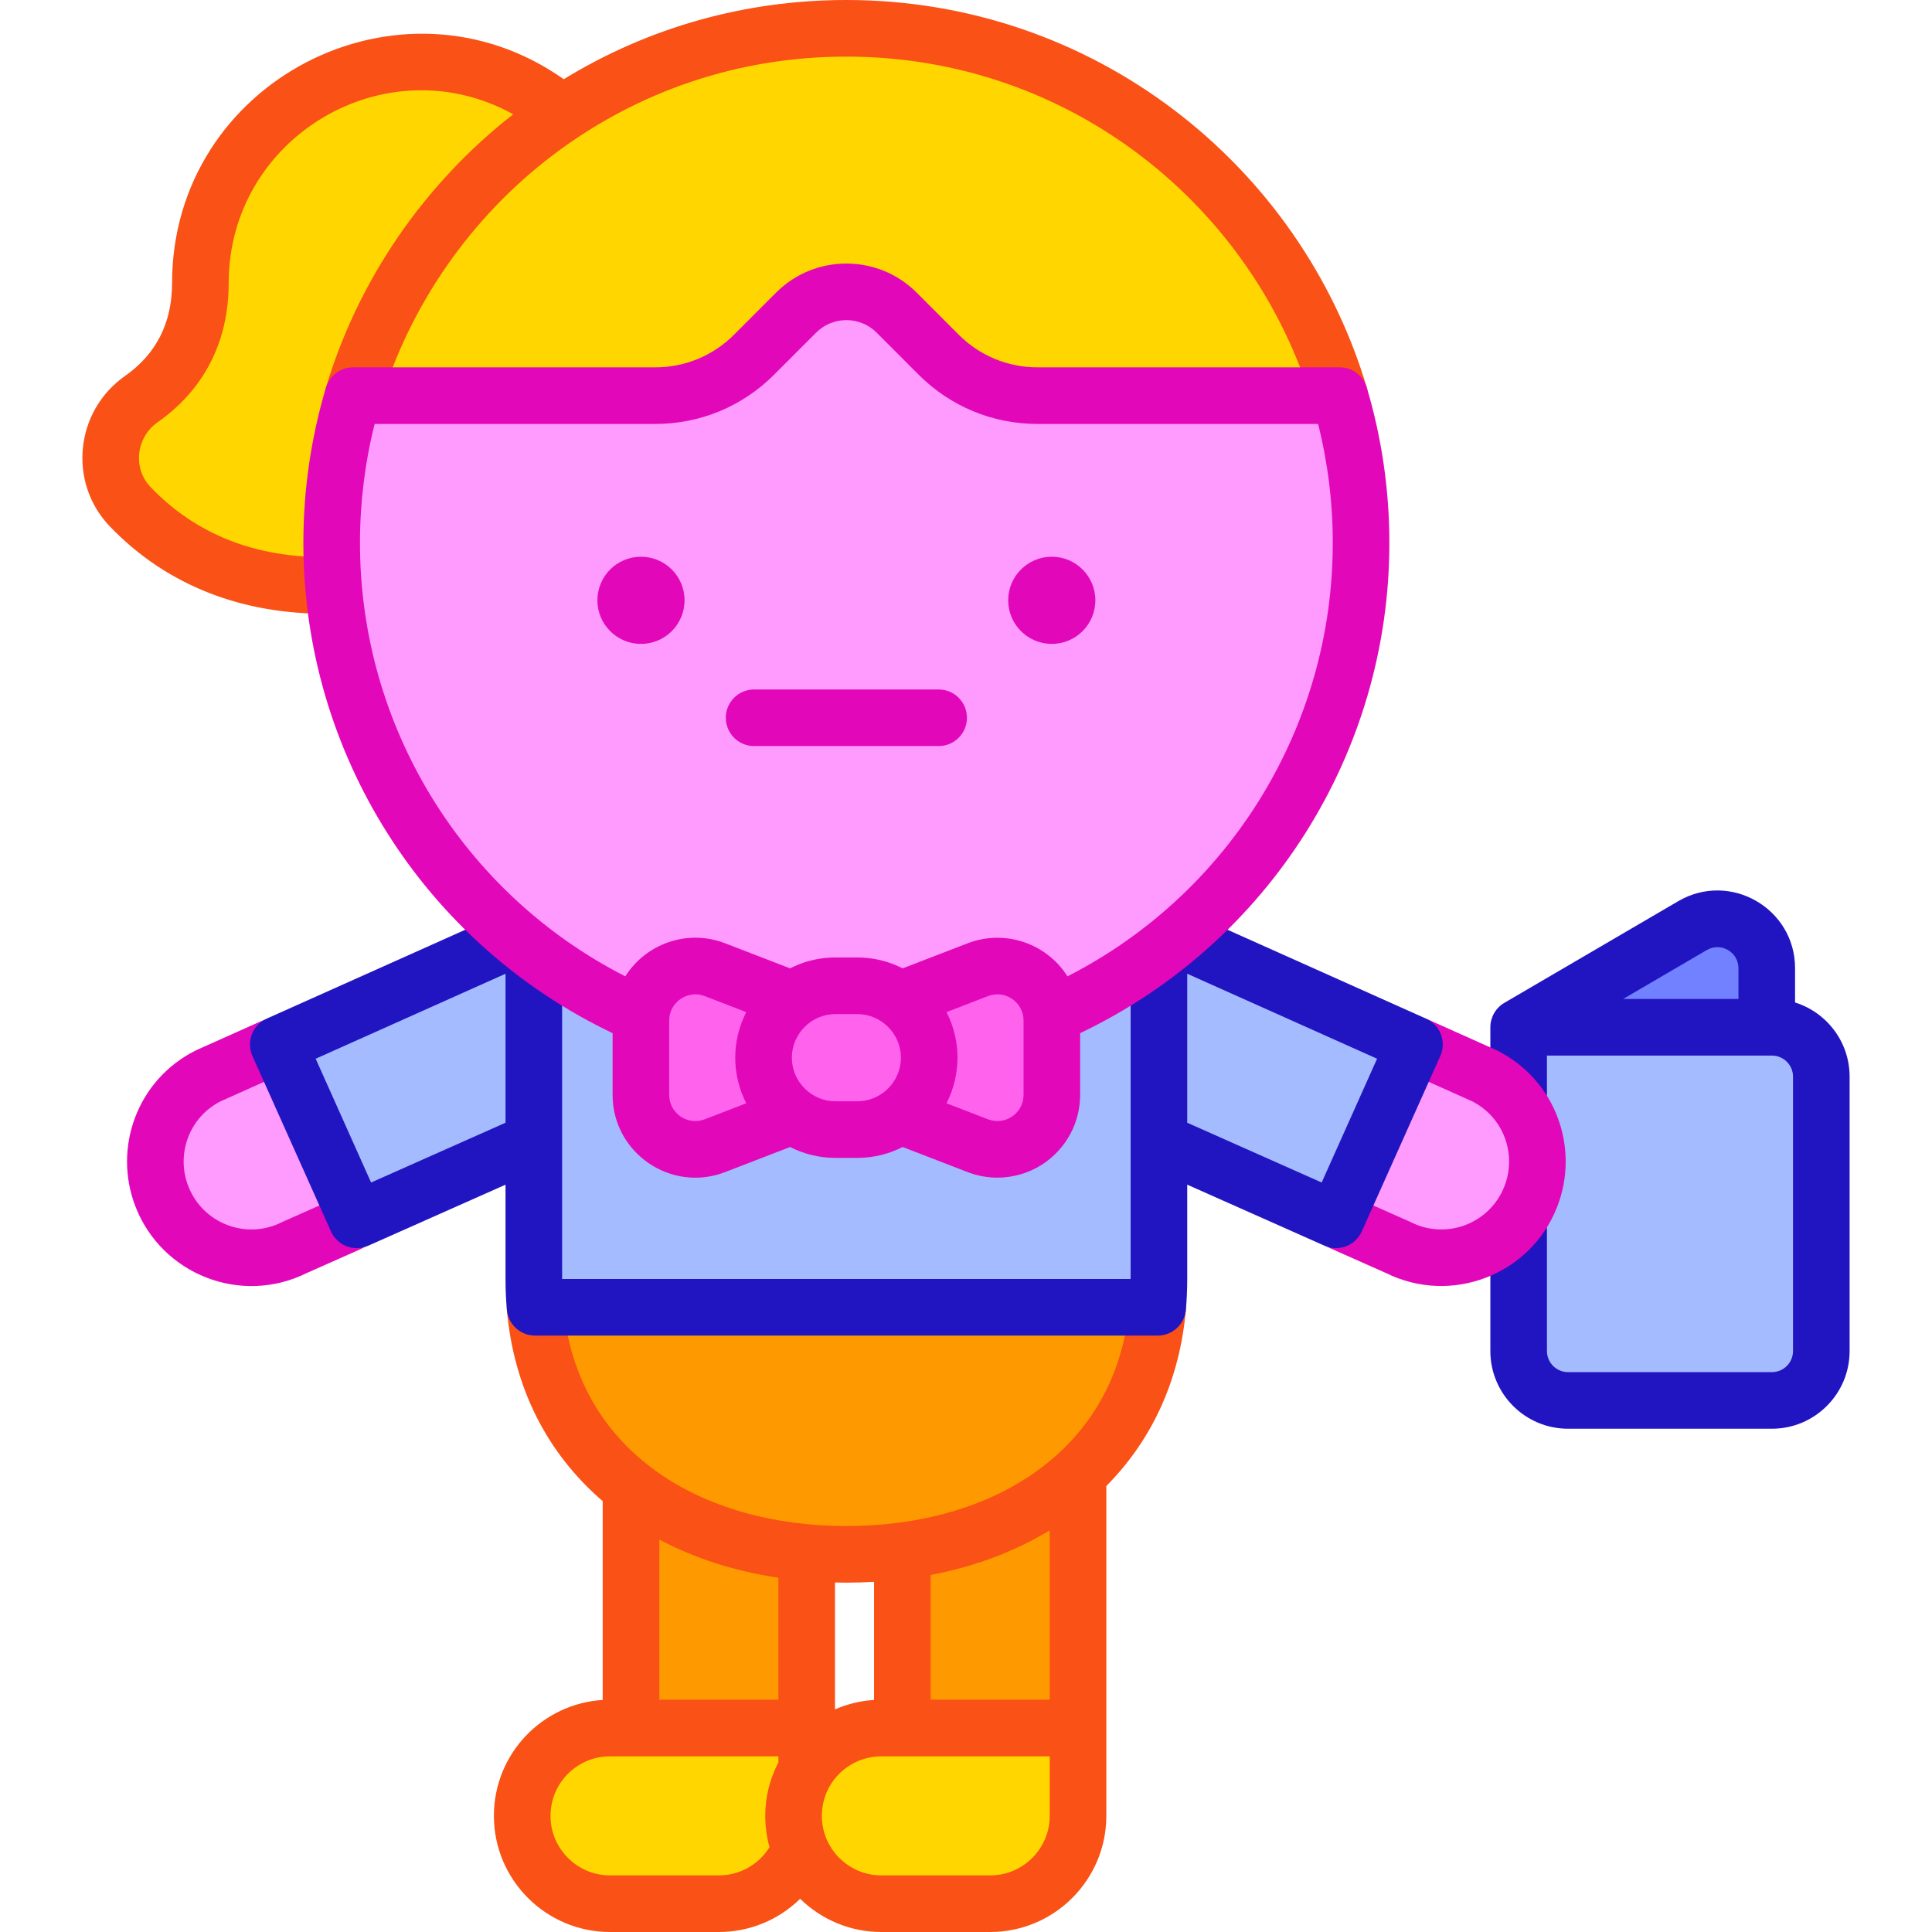 <svg id="Capa_1" enable-background="new 0 0 512 512" height="512" viewBox="0 0 512 512" width="512" xmlns="http://www.w3.org/2000/svg"><g><path d="m468.211 256.594c0-10.101-10.963-16.391-19.683-11.292l-46.071 26.936h65.754z" fill="#7181ff"/><path d="m469.585 272.237h-67.128v20.519c3.201 4.356 4.967 9.652 4.967 15.1 0 3.076-.561 6.213-1.744 9.239-.835 2.142-1.928 4.101-3.223 5.862v35.088c0 7.224 5.856 13.081 13.081 13.081h54.047c7.224 0 13.081-5.857 13.081-13.081v-72.727c-.001-7.224-5.857-13.081-13.081-13.081z" fill="#a4bcff"/><path d="m475.711 265.669v-9.075c0-15.889-17.235-25.797-30.969-17.768l-46.071 26.937c-2.323 1.346-3.714 3.873-3.714 6.475v17.519c0 4.143 3.358 7.5 7.5 7.5s7.5-3.357 7.5-7.5v-10.019h59.628c3.077 0 5.581 2.503 5.581 5.581v72.727c0 3.077-2.503 5.581-5.581 5.581h-54.047c-3.077 0-5.581-2.504-5.581-5.581v-32.087c0-4.142-3.358-7.5-7.5-7.5s-7.5 3.358-7.5 7.5v32.087c0 11.349 9.232 20.581 20.581 20.581h54.047c11.348 0 20.581-9.232 20.581-20.581v-72.727c-.001-9.216-6.089-17.036-14.455-19.65zm-45.567-.931 22.169-12.962c3.726-2.178 8.397.509 8.397 4.818v8.144z" fill="#2115c2"/><path d="m407.423 307.857c0 3.076-.561 6.213-1.744 9.239-5.451 13.979-21.745 20.242-35.152 13.498l-16.484-7.325 20.803-46.475 18.548 8.307c8.829 4.428 14.029 13.377 14.029 22.756z" fill="#ff9bff"/><g><path d="m367.328 337.379-14.812-6.582c-3.786-1.682-5.49-6.114-3.809-9.899 1.683-3.785 6.117-5.489 9.899-3.808l14.965 6.65c.109.049.218.1.325.154 9.457 4.758 20.939.366 24.795-9.522 3.285-8.41-.141-18.206-8.526-22.499l-17.501-7.838c-3.78-1.693-5.473-6.13-3.779-9.91 1.693-3.78 6.128-5.473 9.91-3.78l17.664 7.911c.1.045.2.092.298.141 15.592 7.822 21.961 25.93 15.908 41.428-7.063 18.115-28.136 26.081-45.337 17.554z" fill="#e207b9"/></g><path d="m87.897 143.9c0-13.568 1.984-26.675 5.672-39.05 9.229-30.94 29.141-57.269 55.455-74.715-9.493-7.943-21.514-12.957-34.644-13.563-33.572-1.549-61.278 25.211-61.278 58.442 0 15.75-7.732 25.2-15.65 30.749-9.472 6.637-10.932 20.206-2.925 28.552 10.354 10.791 27.368 21.509 53.83 20.781-.3-3.693-.46-7.425-.46-11.196z" fill="#ffd600"/><path d="m355.026 104.85h-80.085c-9.81 0-19.219-3.898-26.164-10.832l-11.173-11.183c-7.355-7.345-19.26-7.345-26.615 0l-11.173 11.183c-6.944 6.934-16.354 10.832-26.164 10.832h-80.083c16.794-56.306 68.961-97.35 130.728-97.35s113.934 41.044 130.729 97.35z" fill="#ffd600"/><path d="m307.127 252.273v50.133l46.916 20.863 20.803-46.475-63.078-28.237c-1.38 1.155-2.785 2.282-4.212 3.381z" fill="#a4bcff"/><path d="m41.171 307.857c0 3.076.561 6.213 1.744 9.239 5.451 13.979 21.745 20.242 35.152 13.498l16.484-7.325-20.803-46.475-18.548 8.306c-8.828 4.429-14.029 13.378-14.029 22.757z" fill="#ff9bff"/><path d="m141.467 252.273v50.133l-46.916 20.863-20.803-46.475 63.078-28.237c1.38 1.155 2.785 2.282 4.212 3.381z" fill="#a4bcff"/><path d="m210.297 481.225c0-.16.012-1.204.04-1.286.1-3.3 1.242-7.343 3.446-10.931v-11.068h-52.119c-7.276 0-13.775 3.339-18.042 8.572v.01c-3.376 4.086-5.069 9.328-5.193 13.417-.027.082-.04 1.126-.04 1.286 0 12.837 10.325 23.275 23.275 23.275h28.834c9.722 0 18.05-5.962 21.536-14.423-1.118-2.731-1.737-5.719-1.737-8.852z" fill="#ffd600"/><path d="m285.69 457.94v23.285c0 12.849-10.426 23.275-23.285 23.275h-28.834c-12.95 0-23.275-10.438-23.275-23.275 0-.16.012-1.204.04-1.286.124-4.088 1.818-9.33 5.193-13.417 0-.01 0-.01 0-.01 4.266-5.233 10.765-8.572 18.042-8.572z" fill="#ffd600"/><g fill="#f90"><path d="m239.131 410.962v46.978h46.56v-67.307c-12.002 11.05-28.235 17.937-46.56 20.329z"/><path d="m167.223 394.267v63.673h46.56v-46.504c-17.947-1.626-34.096-7.454-46.56-17.169z"/><path d="m141.798 346.446c3.708 42.307 39.231 65.475 82.499 65.475s78.792-23.168 82.499-65.475z"/></g><path d="m278.676 269.021c.045.469.075.943.075 1.427v19.706c0 10.137-10.176 17.116-19.633 13.465l-20.657-7.975c-3.159 2.325-7.049 3.716-11.273 3.716h-5.785c-4.224 0-8.113-1.391-11.273-3.716l-20.657 7.975c-9.457 3.651-19.633-3.328-19.633-13.465v-19.706c0-.484.03-.958.075-1.427-10.19-4.436-19.735-10.077-28.451-16.748v86.828c0 2.475.11 4.93.331 7.345h164.999c.22-2.415.331-4.87.331-7.345v-86.828c-8.714 6.67-18.259 12.311-28.449 16.748z" fill="#a4bcff"/><path d="m259.119 256.982-20.657 7.975c4.714 3.47 7.786 9.041 7.786 15.343 0 6.302-3.072 11.873-7.786 15.343l20.657 7.975c9.457 3.651 19.633-3.328 19.633-13.465v-19.706c-.001-10.137-10.176-17.116-19.633-13.465z" fill="#ff63ed"/><path d="m202.346 280.3c0-6.302 3.072-11.873 7.786-15.343l-20.657-7.975c-9.457-3.651-19.633 3.328-19.633 13.465v19.706c0 10.137 10.176 17.116 19.633 13.465l20.657-7.975c-4.714-3.469-7.786-9.04-7.786-15.343z" fill="#ff63ed"/><path d="m227.19 261.242h-5.785c-10.526 0-19.059 8.533-19.059 19.059 0 10.526 8.533 19.059 19.059 19.059h5.785c10.526 0 19.059-8.533 19.059-19.059 0-10.526-8.533-19.059-19.059-19.059z" fill="#ff63ed"/><path d="m355.026 104.85h-80.085c-9.81 0-19.219-3.898-26.164-10.832l-11.173-11.183c-7.355-7.345-19.26-7.345-26.615 0l-11.173 11.183c-6.944 6.934-16.354 10.832-26.164 10.832h-80.083c-3.688 12.375-5.672 25.482-5.672 39.05 0 56.004 33.752 104.113 82.021 125.12.902-9.35 10.552-15.515 19.557-12.038l20.657 7.975s0 0-.001.001c3.159-2.326 7.049-3.716 11.273-3.716h5.785c4.224 0 8.114 1.391 11.273 3.716 0 0 0 0-.001-.001l20.657-7.975c9.005-3.477 18.655 2.688 19.557 12.038 48.269-21.007 82.021-69.116 82.021-125.12.001-13.568-1.983-26.675-5.67-39.05z" fill="#ff9bff"/><circle cx="278.73" cy="159.089" fill="#e207b9" r="11.549"/><g><path d="m248.752 197.717h-48.91c-4.142 0-7.5-3.358-7.5-7.5s3.358-7.5 7.5-7.5h48.91c4.142 0 7.5 3.358 7.5 7.5s-3.358 7.5-7.5 7.5z" fill="#e207b9"/></g><circle cx="169.865" cy="159.089" fill="#e207b9" r="11.549"/><path d="m362.213 102.707c-17.676-59.26-72.602-102.707-137.916-102.707-26.781 0-52.403 7.219-74.895 20.991-43.471-30.633-103.801.65-103.801 54.024 0 10.537-4.19 18.816-12.454 24.607-13.261 9.293-15.197 28.25-4.033 39.886 15.355 16.004 35.693 23.383 57.929 23.116 4.142-.052 7.458-3.451 7.406-7.593s-3.474-7.448-7.593-7.406c-19.113.238-34.912-5.988-46.918-18.502-4.895-5.103-3.808-13.276 1.817-17.217 12.329-8.64 18.846-21.396 18.846-36.891 0-38.659 41.585-63.42 75.419-44.734-23.547 18.331-41.15 43.965-49.639 72.426-1.184 3.969 1.074 8.146 5.043 9.331s8.146-1.074 9.331-5.043c7.767-26.041 24.046-49.463 45.838-65.952 22.515-17.038 49.384-26.043 77.704-26.043 59.351 0 107.961 39.756 123.542 91.994 1.181 3.96 5.353 6.231 9.331 5.043 3.968-1.184 6.227-5.361 5.043-9.33z" fill="#f95116"/><g><path d="m35.927 319.821c-6.061-15.513.338-33.612 15.91-41.424.098-.049.197-.096.298-.141l16.997-7.613c3.778-1.693 8.217-.001 9.91 3.779s.001 8.218-3.779 9.911l-16.833 7.539c-8.388 4.294-11.809 14.096-8.529 22.495 3.852 9.876 15.319 14.294 24.796 9.527.107-.054.215-.105.325-.154l14.422-6.408c3.785-1.683 8.217.022 9.899 3.808 1.682 3.785-.023 8.218-3.809 9.899l-14.268 6.34c-17.412 8.631-38.347.374-45.339-17.558z" fill="#e207b9"/></g><path d="m307.451 338.974c-4.128-.363-7.765 2.69-8.126 6.817-3.401 38.81-36.389 58.63-75.028 58.63-38.555 0-71.622-19.765-75.028-58.63-.361-4.126-4-7.176-8.126-6.817-4.126.362-7.178 4-6.816 8.126 1.8 20.54 10.562 37.96 25.396 50.716v52.689c-15.98.996-28.834 14.23-28.834 30.719 0 16.969 13.806 30.775 30.775 30.775h28.834c8.257 0 15.915-3.269 21.551-8.806 5.554 5.442 13.151 8.806 21.522 8.806h28.834c16.975 0 30.785-13.806 30.785-30.775 0-9.963 0-77.281 0-87.423 12.217-12.301 19.46-28.241 21.078-46.702.362-4.125-2.69-7.763-6.817-8.125zm-29.261 66.587v44.879h-31.56v-33.065c11.937-2.264 22.219-6.218 31.56-11.814zm-46.559 13.635v31.31c-3.611.225-7.103 1.082-10.348 2.494v-33.63c1.002.023 2.002.051 3.015.051 2.476 0 4.917-.086 7.333-.225zm-56.908-11.198c9.414 4.986 20.037 8.392 31.56 10.11v32.333h-31.56zm15.775 89.002h-28.834c-8.698 0-15.775-7.077-15.775-15.764.048-9.137 7.416-15.795 15.775-15.795h44.619v1.607c-2.278 4.394-3.486 9.144-3.486 14.177 0 2.79.424 5.761 1.13 8.295-2.846 4.613-7.88 7.48-13.429 7.48zm87.692-15.775c0 8.698-7.081 15.775-15.785 15.775h-28.834c-8.748 0-15.867-7.165-15.773-15.93.102-9.057 7.484-15.629 15.773-15.629h44.619z" fill="#f95116"/><path d="m299.627 255.273v83.673h-150.66c0-15.856 0-67.673 0-83.673l-15.858-13.271-62.425 27.945c-3.78 1.692-5.473 6.129-3.781 9.91l20.803 46.476c1.689 3.773 6.113 5.47 9.893 3.789l36.369-16.172v25.151c0 2.695.122 5.395.361 8.026.353 3.862 3.591 6.819 7.469 6.819h164.999c3.878 0 7.117-2.957 7.469-6.819.24-2.631.361-5.332.361-8.026v-25.151l36.369 16.172c3.777 1.68 8.203-.013 9.893-3.789l20.803-46.476c1.692-3.781-.001-8.217-3.781-9.91l-62.44-27.952zm-201.287 58.103-14.682-32.801 50.31-22.521v39.48zm251.915 0-35.627-15.843v-39.48l50.31 22.521z" fill="#2115c2"/><path d="m362.213 102.708c-.947-3.18-3.87-5.358-7.188-5.358h-80.084c-7.875 0-15.285-3.068-20.858-8.633l-11.179-11.189c-10.26-10.246-26.954-10.245-37.22.006l-11.167 11.176c-5.579 5.571-12.988 8.64-20.864 8.64h-80.084c-3.317 0-6.24 2.179-7.188 5.358-3.971 13.326-5.984 27.185-5.984 41.191 0 55.625 32.001 106.066 81.946 129.901v16.353c0 15.382 15.475 26.005 29.833 20.461l17.208-6.643c3.612 1.842 7.695 2.888 12.021 2.888h5.785c4.325 0 8.408-1.046 12.021-2.888l17.208 6.643c2.558.988 5.235 1.474 7.9 1.474 4.368 0 8.7-1.306 12.405-3.847 5.966-4.092 9.528-10.854 9.528-18.088v-16.353c49.946-23.835 81.946-74.276 81.946-129.901 0-14.006-2.014-27.864-5.985-41.191zm-164.45 189.671-10.989 4.243c-4.557 1.758-9.431-1.595-9.431-6.468v-19.706c0-4.882 4.923-8.216 9.431-6.469l10.989 4.243c-1.948 3.797-2.918 7.971-2.918 12.078 0 4.143.986 8.313 2.918 12.079zm29.427-.52h-5.785c-6.274 0-11.558-5.131-11.559-11.557 0 0 0-.001 0-.002 0-6.301 5.158-11.559 11.559-11.559h5.785c6.327 0 11.559 5.193 11.559 11.559 0 6.436-5.292 11.559-11.559 11.559zm44.061-1.705c0 4.847-4.857 8.234-9.431 6.468l-10.989-4.243c1.954-3.809 2.918-7.984 2.918-12.079 0-4.068-.952-8.247-2.918-12.079l10.989-4.243c4.619-1.782 9.431 1.691 9.431 6.469zm11.637-31.413c-5.535-8.77-16.608-12.553-26.461-8.759-.003.001-.007.002-.01.004-6.707 2.589-11.178 4.316-17.206 6.643-.385-.129-4.998-2.887-12.021-2.887h-5.785c-7.135 0-11.718 2.804-12.021 2.887l-17.207-6.643c-10.048-3.88-21.041.153-26.471 8.755-42.961-21.929-70.309-66.173-70.309-114.841 0-10.687 1.307-21.275 3.889-31.55h74.368c11.878 0 23.052-4.626 31.469-13.031l11.167-11.177c4.416-4.409 11.6-4.409 16.009-.006l11.179 11.189c8.412 8.399 19.585 13.025 31.463 13.025h74.368c2.582 10.275 3.889 20.863 3.889 31.55 0 48.667-27.348 92.912-70.31 114.841z" fill="#e207b9"/></g></svg>